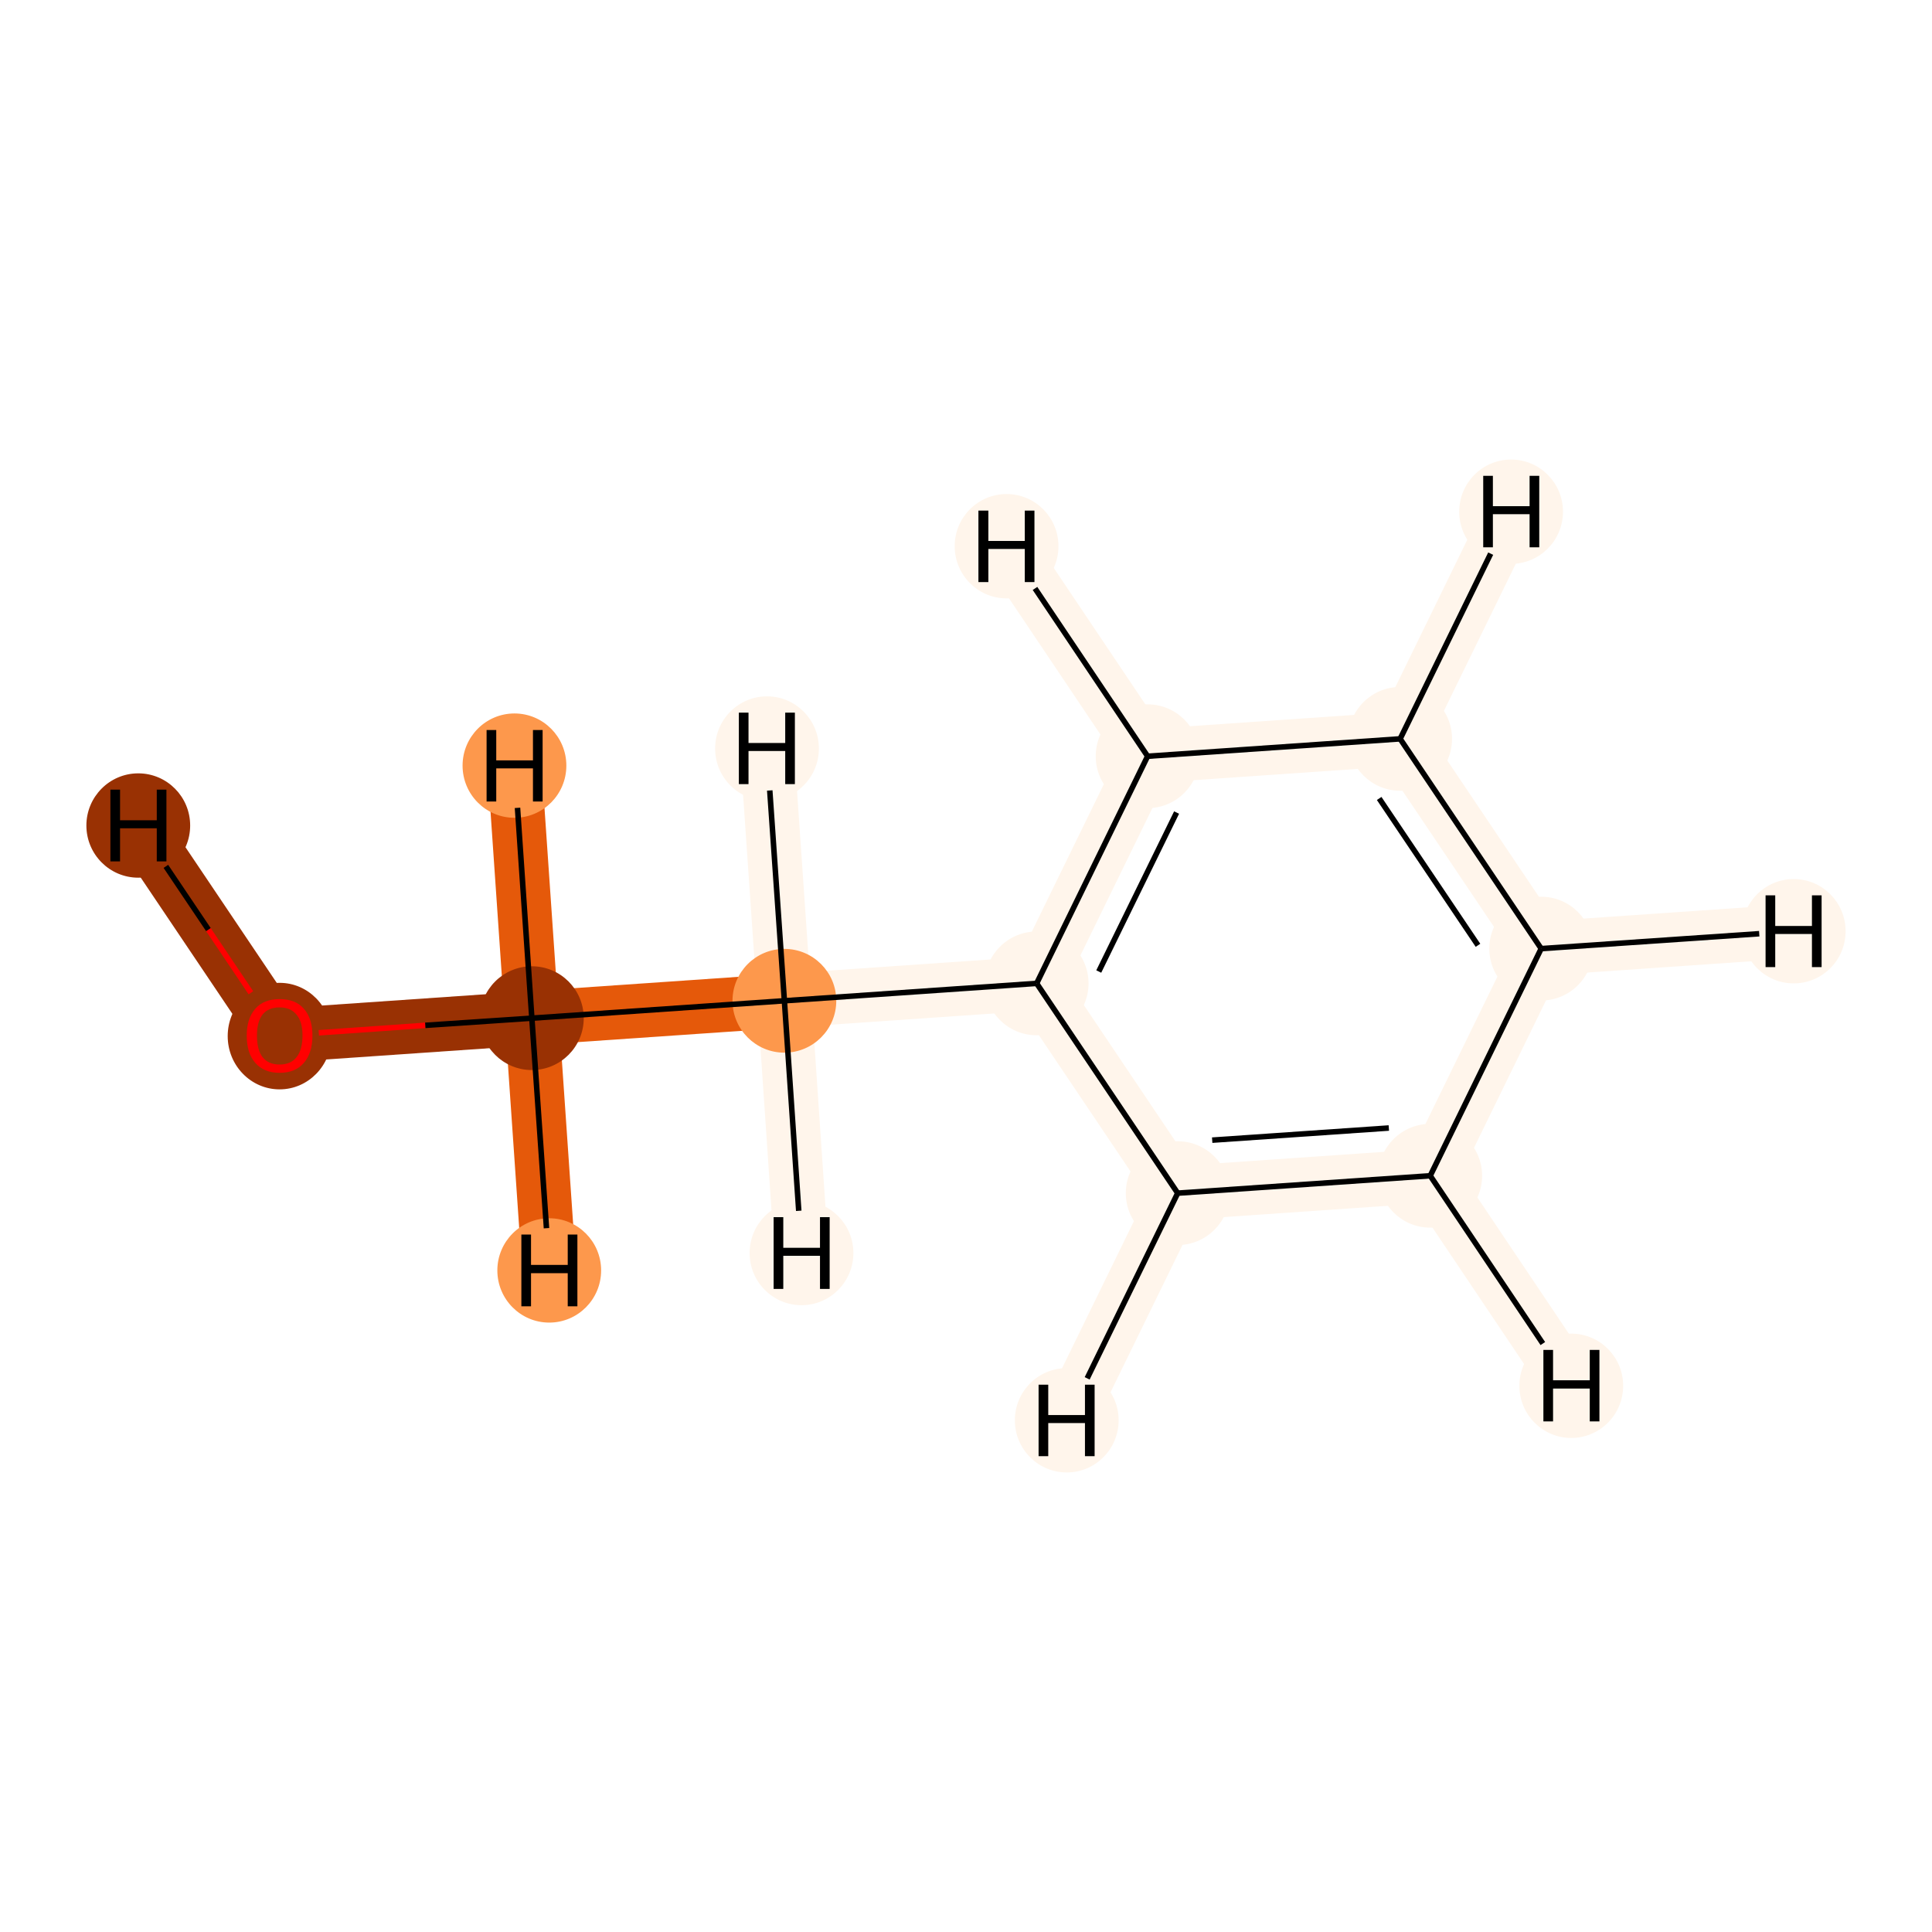 <?xml version='1.0' encoding='iso-8859-1'?>
<svg version='1.1' baseProfile='full'
              xmlns='http://www.w3.org/2000/svg'
                      xmlns:rdkit='http://www.rdkit.org/xml'
                      xmlns:xlink='http://www.w3.org/1999/xlink'
                  xml:space='preserve'
width='700px' height='700px' viewBox='0 0 700 700'>
<!-- END OF HEADER -->
<rect style='opacity:1.0;fill:#FFFFFF;stroke:none' width='700.0' height='700.0' x='0.0' y='0.0'> </rect>
<path d='M 101.3,375.2 L 192.7,368.9' style='fill:none;fill-rule:evenodd;stroke:#993103;stroke-width:19.6px;stroke-linecap:butt;stroke-linejoin:miter;stroke-opacity:1' />
<path d='M 101.3,375.2 L 50.1,299.1' style='fill:none;fill-rule:evenodd;stroke:#993103;stroke-width:19.6px;stroke-linecap:butt;stroke-linejoin:miter;stroke-opacity:1' />
<path d='M 192.7,368.9 L 284.2,362.6' style='fill:none;fill-rule:evenodd;stroke:#E5590A;stroke-width:19.6px;stroke-linecap:butt;stroke-linejoin:miter;stroke-opacity:1' />
<path d='M 192.7,368.9 L 199.0,460.3' style='fill:none;fill-rule:evenodd;stroke:#E5590A;stroke-width:19.6px;stroke-linecap:butt;stroke-linejoin:miter;stroke-opacity:1' />
<path d='M 192.7,368.9 L 186.4,277.4' style='fill:none;fill-rule:evenodd;stroke:#E5590A;stroke-width:19.6px;stroke-linecap:butt;stroke-linejoin:miter;stroke-opacity:1' />
<path d='M 284.2,362.6 L 375.6,356.3' style='fill:none;fill-rule:evenodd;stroke:#FFF5EB;stroke-width:19.6px;stroke-linecap:butt;stroke-linejoin:miter;stroke-opacity:1' />
<path d='M 284.2,362.6 L 277.9,271.2' style='fill:none;fill-rule:evenodd;stroke:#FFF5EB;stroke-width:19.6px;stroke-linecap:butt;stroke-linejoin:miter;stroke-opacity:1' />
<path d='M 284.2,362.6 L 290.4,454.0' style='fill:none;fill-rule:evenodd;stroke:#FFF5EB;stroke-width:19.6px;stroke-linecap:butt;stroke-linejoin:miter;stroke-opacity:1' />
<path d='M 375.6,356.3 L 415.8,274.0' style='fill:none;fill-rule:evenodd;stroke:#FFF5EB;stroke-width:19.6px;stroke-linecap:butt;stroke-linejoin:miter;stroke-opacity:1' />
<path d='M 375.6,356.3 L 426.7,432.3' style='fill:none;fill-rule:evenodd;stroke:#FFF5EB;stroke-width:19.6px;stroke-linecap:butt;stroke-linejoin:miter;stroke-opacity:1' />
<path d='M 415.8,274.0 L 507.3,267.7' style='fill:none;fill-rule:evenodd;stroke:#FFF5EB;stroke-width:19.6px;stroke-linecap:butt;stroke-linejoin:miter;stroke-opacity:1' />
<path d='M 415.8,274.0 L 364.7,197.9' style='fill:none;fill-rule:evenodd;stroke:#FFF5EB;stroke-width:19.6px;stroke-linecap:butt;stroke-linejoin:miter;stroke-opacity:1' />
<path d='M 507.3,267.7 L 558.4,343.7' style='fill:none;fill-rule:evenodd;stroke:#FFF5EB;stroke-width:19.6px;stroke-linecap:butt;stroke-linejoin:miter;stroke-opacity:1' />
<path d='M 507.3,267.7 L 547.5,185.4' style='fill:none;fill-rule:evenodd;stroke:#FFF5EB;stroke-width:19.6px;stroke-linecap:butt;stroke-linejoin:miter;stroke-opacity:1' />
<path d='M 558.4,343.7 L 518.2,426.0' style='fill:none;fill-rule:evenodd;stroke:#FFF5EB;stroke-width:19.6px;stroke-linecap:butt;stroke-linejoin:miter;stroke-opacity:1' />
<path d='M 558.4,343.7 L 649.9,337.4' style='fill:none;fill-rule:evenodd;stroke:#FFF5EB;stroke-width:19.6px;stroke-linecap:butt;stroke-linejoin:miter;stroke-opacity:1' />
<path d='M 518.2,426.0 L 426.7,432.3' style='fill:none;fill-rule:evenodd;stroke:#FFF5EB;stroke-width:19.6px;stroke-linecap:butt;stroke-linejoin:miter;stroke-opacity:1' />
<path d='M 518.2,426.0 L 569.3,502.1' style='fill:none;fill-rule:evenodd;stroke:#FFF5EB;stroke-width:19.6px;stroke-linecap:butt;stroke-linejoin:miter;stroke-opacity:1' />
<path d='M 426.7,432.3 L 386.5,514.6' style='fill:none;fill-rule:evenodd;stroke:#FFF5EB;stroke-width:19.6px;stroke-linecap:butt;stroke-linejoin:miter;stroke-opacity:1' />
<ellipse cx='101.3' cy='375.4' rx='18.3' ry='18.8'  style='fill:#993103;fill-rule:evenodd;stroke:#993103;stroke-width:1.0px;stroke-linecap:butt;stroke-linejoin:miter;stroke-opacity:1' />
<ellipse cx='192.7' cy='368.9' rx='18.3' ry='18.3'  style='fill:#993103;fill-rule:evenodd;stroke:#993103;stroke-width:1.0px;stroke-linecap:butt;stroke-linejoin:miter;stroke-opacity:1' />
<ellipse cx='284.2' cy='362.6' rx='18.3' ry='18.3'  style='fill:#FD984C;fill-rule:evenodd;stroke:#FD984C;stroke-width:1.0px;stroke-linecap:butt;stroke-linejoin:miter;stroke-opacity:1' />
<ellipse cx='375.6' cy='356.3' rx='18.3' ry='18.3'  style='fill:#FFF5EB;fill-rule:evenodd;stroke:#FFF5EB;stroke-width:1.0px;stroke-linecap:butt;stroke-linejoin:miter;stroke-opacity:1' />
<ellipse cx='415.8' cy='274.0' rx='18.3' ry='18.3'  style='fill:#FFF5EB;fill-rule:evenodd;stroke:#FFF5EB;stroke-width:1.0px;stroke-linecap:butt;stroke-linejoin:miter;stroke-opacity:1' />
<ellipse cx='507.3' cy='267.7' rx='18.3' ry='18.3'  style='fill:#FFF5EB;fill-rule:evenodd;stroke:#FFF5EB;stroke-width:1.0px;stroke-linecap:butt;stroke-linejoin:miter;stroke-opacity:1' />
<ellipse cx='558.4' cy='343.7' rx='18.3' ry='18.3'  style='fill:#FFF5EB;fill-rule:evenodd;stroke:#FFF5EB;stroke-width:1.0px;stroke-linecap:butt;stroke-linejoin:miter;stroke-opacity:1' />
<ellipse cx='518.2' cy='426.0' rx='18.3' ry='18.3'  style='fill:#FFF5EB;fill-rule:evenodd;stroke:#FFF5EB;stroke-width:1.0px;stroke-linecap:butt;stroke-linejoin:miter;stroke-opacity:1' />
<ellipse cx='426.7' cy='432.3' rx='18.3' ry='18.3'  style='fill:#FFF5EB;fill-rule:evenodd;stroke:#FFF5EB;stroke-width:1.0px;stroke-linecap:butt;stroke-linejoin:miter;stroke-opacity:1' />
<ellipse cx='50.1' cy='299.1' rx='18.3' ry='18.4'  style='fill:#993103;fill-rule:evenodd;stroke:#993103;stroke-width:1.0px;stroke-linecap:butt;stroke-linejoin:miter;stroke-opacity:1' />
<ellipse cx='199.0' cy='460.3' rx='18.3' ry='18.4'  style='fill:#FD984C;fill-rule:evenodd;stroke:#FD984C;stroke-width:1.0px;stroke-linecap:butt;stroke-linejoin:miter;stroke-opacity:1' />
<ellipse cx='186.4' cy='277.4' rx='18.3' ry='18.4'  style='fill:#FD984C;fill-rule:evenodd;stroke:#FD984C;stroke-width:1.0px;stroke-linecap:butt;stroke-linejoin:miter;stroke-opacity:1' />
<ellipse cx='277.9' cy='271.2' rx='18.3' ry='18.4'  style='fill:#FFF5EB;fill-rule:evenodd;stroke:#FFF5EB;stroke-width:1.0px;stroke-linecap:butt;stroke-linejoin:miter;stroke-opacity:1' />
<ellipse cx='290.4' cy='454.0' rx='18.3' ry='18.4'  style='fill:#FFF5EB;fill-rule:evenodd;stroke:#FFF5EB;stroke-width:1.0px;stroke-linecap:butt;stroke-linejoin:miter;stroke-opacity:1' />
<ellipse cx='364.7' cy='197.9' rx='18.3' ry='18.4'  style='fill:#FFF5EB;fill-rule:evenodd;stroke:#FFF5EB;stroke-width:1.0px;stroke-linecap:butt;stroke-linejoin:miter;stroke-opacity:1' />
<ellipse cx='547.5' cy='185.4' rx='18.3' ry='18.4'  style='fill:#FFF5EB;fill-rule:evenodd;stroke:#FFF5EB;stroke-width:1.0px;stroke-linecap:butt;stroke-linejoin:miter;stroke-opacity:1' />
<ellipse cx='649.9' cy='337.4' rx='18.3' ry='18.4'  style='fill:#FFF5EB;fill-rule:evenodd;stroke:#FFF5EB;stroke-width:1.0px;stroke-linecap:butt;stroke-linejoin:miter;stroke-opacity:1' />
<ellipse cx='569.3' cy='502.1' rx='18.3' ry='18.4'  style='fill:#FFF5EB;fill-rule:evenodd;stroke:#FFF5EB;stroke-width:1.0px;stroke-linecap:butt;stroke-linejoin:miter;stroke-opacity:1' />
<ellipse cx='386.5' cy='514.6' rx='18.3' ry='18.4'  style='fill:#FFF5EB;fill-rule:evenodd;stroke:#FFF5EB;stroke-width:1.0px;stroke-linecap:butt;stroke-linejoin:miter;stroke-opacity:1' />
<path class='bond-0 atom-0 atom-1' d='M 115.5,374.2 L 154.1,371.5' style='fill:none;fill-rule:evenodd;stroke:#FF0000;stroke-width:2.0px;stroke-linecap:butt;stroke-linejoin:miter;stroke-opacity:1' />
<path class='bond-0 atom-0 atom-1' d='M 154.1,371.5 L 192.7,368.9' style='fill:none;fill-rule:evenodd;stroke:#000000;stroke-width:2.0px;stroke-linecap:butt;stroke-linejoin:miter;stroke-opacity:1' />
<path class='bond-9 atom-0 atom-9' d='M 90.9,359.7 L 75.5,336.8' style='fill:none;fill-rule:evenodd;stroke:#FF0000;stroke-width:2.0px;stroke-linecap:butt;stroke-linejoin:miter;stroke-opacity:1' />
<path class='bond-9 atom-0 atom-9' d='M 75.5,336.8 L 60.1,313.9' style='fill:none;fill-rule:evenodd;stroke:#000000;stroke-width:2.0px;stroke-linecap:butt;stroke-linejoin:miter;stroke-opacity:1' />
<path class='bond-1 atom-1 atom-2' d='M 192.7,368.9 L 284.2,362.6' style='fill:none;fill-rule:evenodd;stroke:#000000;stroke-width:2.0px;stroke-linecap:butt;stroke-linejoin:miter;stroke-opacity:1' />
<path class='bond-10 atom-1 atom-10' d='M 192.7,368.9 L 198.0,445.0' style='fill:none;fill-rule:evenodd;stroke:#000000;stroke-width:2.0px;stroke-linecap:butt;stroke-linejoin:miter;stroke-opacity:1' />
<path class='bond-11 atom-1 atom-11' d='M 192.7,368.9 L 187.5,292.7' style='fill:none;fill-rule:evenodd;stroke:#000000;stroke-width:2.0px;stroke-linecap:butt;stroke-linejoin:miter;stroke-opacity:1' />
<path class='bond-2 atom-2 atom-3' d='M 284.2,362.6 L 375.6,356.3' style='fill:none;fill-rule:evenodd;stroke:#000000;stroke-width:2.0px;stroke-linecap:butt;stroke-linejoin:miter;stroke-opacity:1' />
<path class='bond-12 atom-2 atom-12' d='M 284.2,362.6 L 278.9,286.4' style='fill:none;fill-rule:evenodd;stroke:#000000;stroke-width:2.0px;stroke-linecap:butt;stroke-linejoin:miter;stroke-opacity:1' />
<path class='bond-13 atom-2 atom-13' d='M 284.2,362.6 L 289.4,438.7' style='fill:none;fill-rule:evenodd;stroke:#000000;stroke-width:2.0px;stroke-linecap:butt;stroke-linejoin:miter;stroke-opacity:1' />
<path class='bond-3 atom-3 atom-4' d='M 375.6,356.3 L 415.8,274.0' style='fill:none;fill-rule:evenodd;stroke:#000000;stroke-width:2.0px;stroke-linecap:butt;stroke-linejoin:miter;stroke-opacity:1' />
<path class='bond-3 atom-3 atom-4' d='M 398.1,352.0 L 426.3,294.4' style='fill:none;fill-rule:evenodd;stroke:#000000;stroke-width:2.0px;stroke-linecap:butt;stroke-linejoin:miter;stroke-opacity:1' />
<path class='bond-8 atom-8 atom-3' d='M 426.7,432.3 L 375.6,356.3' style='fill:none;fill-rule:evenodd;stroke:#000000;stroke-width:2.0px;stroke-linecap:butt;stroke-linejoin:miter;stroke-opacity:1' />
<path class='bond-4 atom-4 atom-5' d='M 415.8,274.0 L 507.3,267.7' style='fill:none;fill-rule:evenodd;stroke:#000000;stroke-width:2.0px;stroke-linecap:butt;stroke-linejoin:miter;stroke-opacity:1' />
<path class='bond-14 atom-4 atom-14' d='M 415.8,274.0 L 375.0,213.2' style='fill:none;fill-rule:evenodd;stroke:#000000;stroke-width:2.0px;stroke-linecap:butt;stroke-linejoin:miter;stroke-opacity:1' />
<path class='bond-5 atom-5 atom-6' d='M 507.3,267.7 L 558.4,343.7' style='fill:none;fill-rule:evenodd;stroke:#000000;stroke-width:2.0px;stroke-linecap:butt;stroke-linejoin:miter;stroke-opacity:1' />
<path class='bond-5 atom-5 atom-6' d='M 499.7,289.3 L 535.5,342.5' style='fill:none;fill-rule:evenodd;stroke:#000000;stroke-width:2.0px;stroke-linecap:butt;stroke-linejoin:miter;stroke-opacity:1' />
<path class='bond-15 atom-5 atom-15' d='M 507.3,267.7 L 540.1,200.6' style='fill:none;fill-rule:evenodd;stroke:#000000;stroke-width:2.0px;stroke-linecap:butt;stroke-linejoin:miter;stroke-opacity:1' />
<path class='bond-6 atom-6 atom-7' d='M 558.4,343.7 L 518.2,426.0' style='fill:none;fill-rule:evenodd;stroke:#000000;stroke-width:2.0px;stroke-linecap:butt;stroke-linejoin:miter;stroke-opacity:1' />
<path class='bond-16 atom-6 atom-16' d='M 558.4,343.7 L 637.4,338.3' style='fill:none;fill-rule:evenodd;stroke:#000000;stroke-width:2.0px;stroke-linecap:butt;stroke-linejoin:miter;stroke-opacity:1' />
<path class='bond-7 atom-7 atom-8' d='M 518.2,426.0 L 426.7,432.3' style='fill:none;fill-rule:evenodd;stroke:#000000;stroke-width:2.0px;stroke-linecap:butt;stroke-linejoin:miter;stroke-opacity:1' />
<path class='bond-7 atom-7 atom-8' d='M 503.2,408.7 L 439.2,413.1' style='fill:none;fill-rule:evenodd;stroke:#000000;stroke-width:2.0px;stroke-linecap:butt;stroke-linejoin:miter;stroke-opacity:1' />
<path class='bond-17 atom-7 atom-17' d='M 518.2,426.0 L 559.0,486.8' style='fill:none;fill-rule:evenodd;stroke:#000000;stroke-width:2.0px;stroke-linecap:butt;stroke-linejoin:miter;stroke-opacity:1' />
<path class='bond-18 atom-8 atom-18' d='M 426.7,432.3 L 393.9,499.4' style='fill:none;fill-rule:evenodd;stroke:#000000;stroke-width:2.0px;stroke-linecap:butt;stroke-linejoin:miter;stroke-opacity:1' />
<path  class='atom-0' d='M 89.4 375.2
Q 89.4 369.0, 92.5 365.5
Q 95.5 362.0, 101.3 362.0
Q 107.1 362.0, 110.1 365.5
Q 113.2 369.0, 113.2 375.2
Q 113.2 381.5, 110.1 385.1
Q 107.0 388.7, 101.3 388.7
Q 95.6 388.7, 92.5 385.1
Q 89.4 381.6, 89.4 375.2
M 101.3 385.7
Q 105.3 385.7, 107.4 383.1
Q 109.6 380.4, 109.6 375.2
Q 109.6 370.1, 107.4 367.6
Q 105.3 365.0, 101.3 365.0
Q 97.3 365.0, 95.2 367.5
Q 93.1 370.1, 93.1 375.2
Q 93.1 380.5, 95.2 383.1
Q 97.3 385.7, 101.3 385.7
' fill='#FF0000'/>
<path  class='atom-9' d='M 40.0 286.1
L 43.5 286.1
L 43.5 297.2
L 56.8 297.2
L 56.8 286.1
L 60.3 286.1
L 60.3 312.1
L 56.8 312.1
L 56.8 300.1
L 43.5 300.1
L 43.5 312.1
L 40.0 312.1
L 40.0 286.1
' fill='#000000'/>
<path  class='atom-10' d='M 188.9 447.3
L 192.4 447.3
L 192.4 458.3
L 205.7 458.3
L 205.7 447.3
L 209.2 447.3
L 209.2 473.3
L 205.7 473.3
L 205.7 461.3
L 192.4 461.3
L 192.4 473.3
L 188.9 473.3
L 188.9 447.3
' fill='#000000'/>
<path  class='atom-11' d='M 176.3 264.5
L 179.8 264.5
L 179.8 275.5
L 193.1 275.5
L 193.1 264.5
L 196.6 264.5
L 196.6 290.4
L 193.1 290.4
L 193.1 278.4
L 179.8 278.4
L 179.8 290.4
L 176.3 290.4
L 176.3 264.5
' fill='#000000'/>
<path  class='atom-12' d='M 267.7 258.2
L 271.2 258.2
L 271.2 269.2
L 284.5 269.2
L 284.5 258.2
L 288.0 258.2
L 288.0 284.1
L 284.5 284.1
L 284.5 272.1
L 271.2 272.1
L 271.2 284.1
L 267.7 284.1
L 267.7 258.2
' fill='#000000'/>
<path  class='atom-13' d='M 280.3 441.0
L 283.8 441.0
L 283.8 452.1
L 297.1 452.1
L 297.1 441.0
L 300.6 441.0
L 300.6 467.0
L 297.1 467.0
L 297.1 455.0
L 283.8 455.0
L 283.8 467.0
L 280.3 467.0
L 280.3 441.0
' fill='#000000'/>
<path  class='atom-14' d='M 354.5 185.0
L 358.1 185.0
L 358.1 196.0
L 371.3 196.0
L 371.3 185.0
L 374.8 185.0
L 374.8 210.9
L 371.3 210.9
L 371.3 198.9
L 358.1 198.9
L 358.1 210.9
L 354.5 210.9
L 354.5 185.0
' fill='#000000'/>
<path  class='atom-15' d='M 537.4 172.4
L 540.9 172.4
L 540.9 183.4
L 554.2 183.4
L 554.2 172.4
L 557.7 172.4
L 557.7 198.3
L 554.2 198.3
L 554.2 186.3
L 540.9 186.3
L 540.9 198.3
L 537.4 198.3
L 537.4 172.4
' fill='#000000'/>
<path  class='atom-16' d='M 639.7 324.4
L 643.2 324.4
L 643.2 335.5
L 656.5 335.5
L 656.5 324.4
L 660.0 324.4
L 660.0 350.4
L 656.5 350.4
L 656.5 338.4
L 643.2 338.4
L 643.2 350.4
L 639.7 350.4
L 639.7 324.4
' fill='#000000'/>
<path  class='atom-17' d='M 559.2 489.1
L 562.7 489.1
L 562.7 500.1
L 576.0 500.1
L 576.0 489.1
L 579.5 489.1
L 579.5 515.0
L 576.0 515.0
L 576.0 503.1
L 562.7 503.1
L 562.7 515.0
L 559.2 515.0
L 559.2 489.1
' fill='#000000'/>
<path  class='atom-18' d='M 376.3 501.7
L 379.8 501.7
L 379.8 512.7
L 393.1 512.7
L 393.1 501.7
L 396.6 501.7
L 396.6 527.6
L 393.1 527.6
L 393.1 515.6
L 379.8 515.6
L 379.8 527.6
L 376.3 527.6
L 376.3 501.7
' fill='#000000'/>
</svg>
